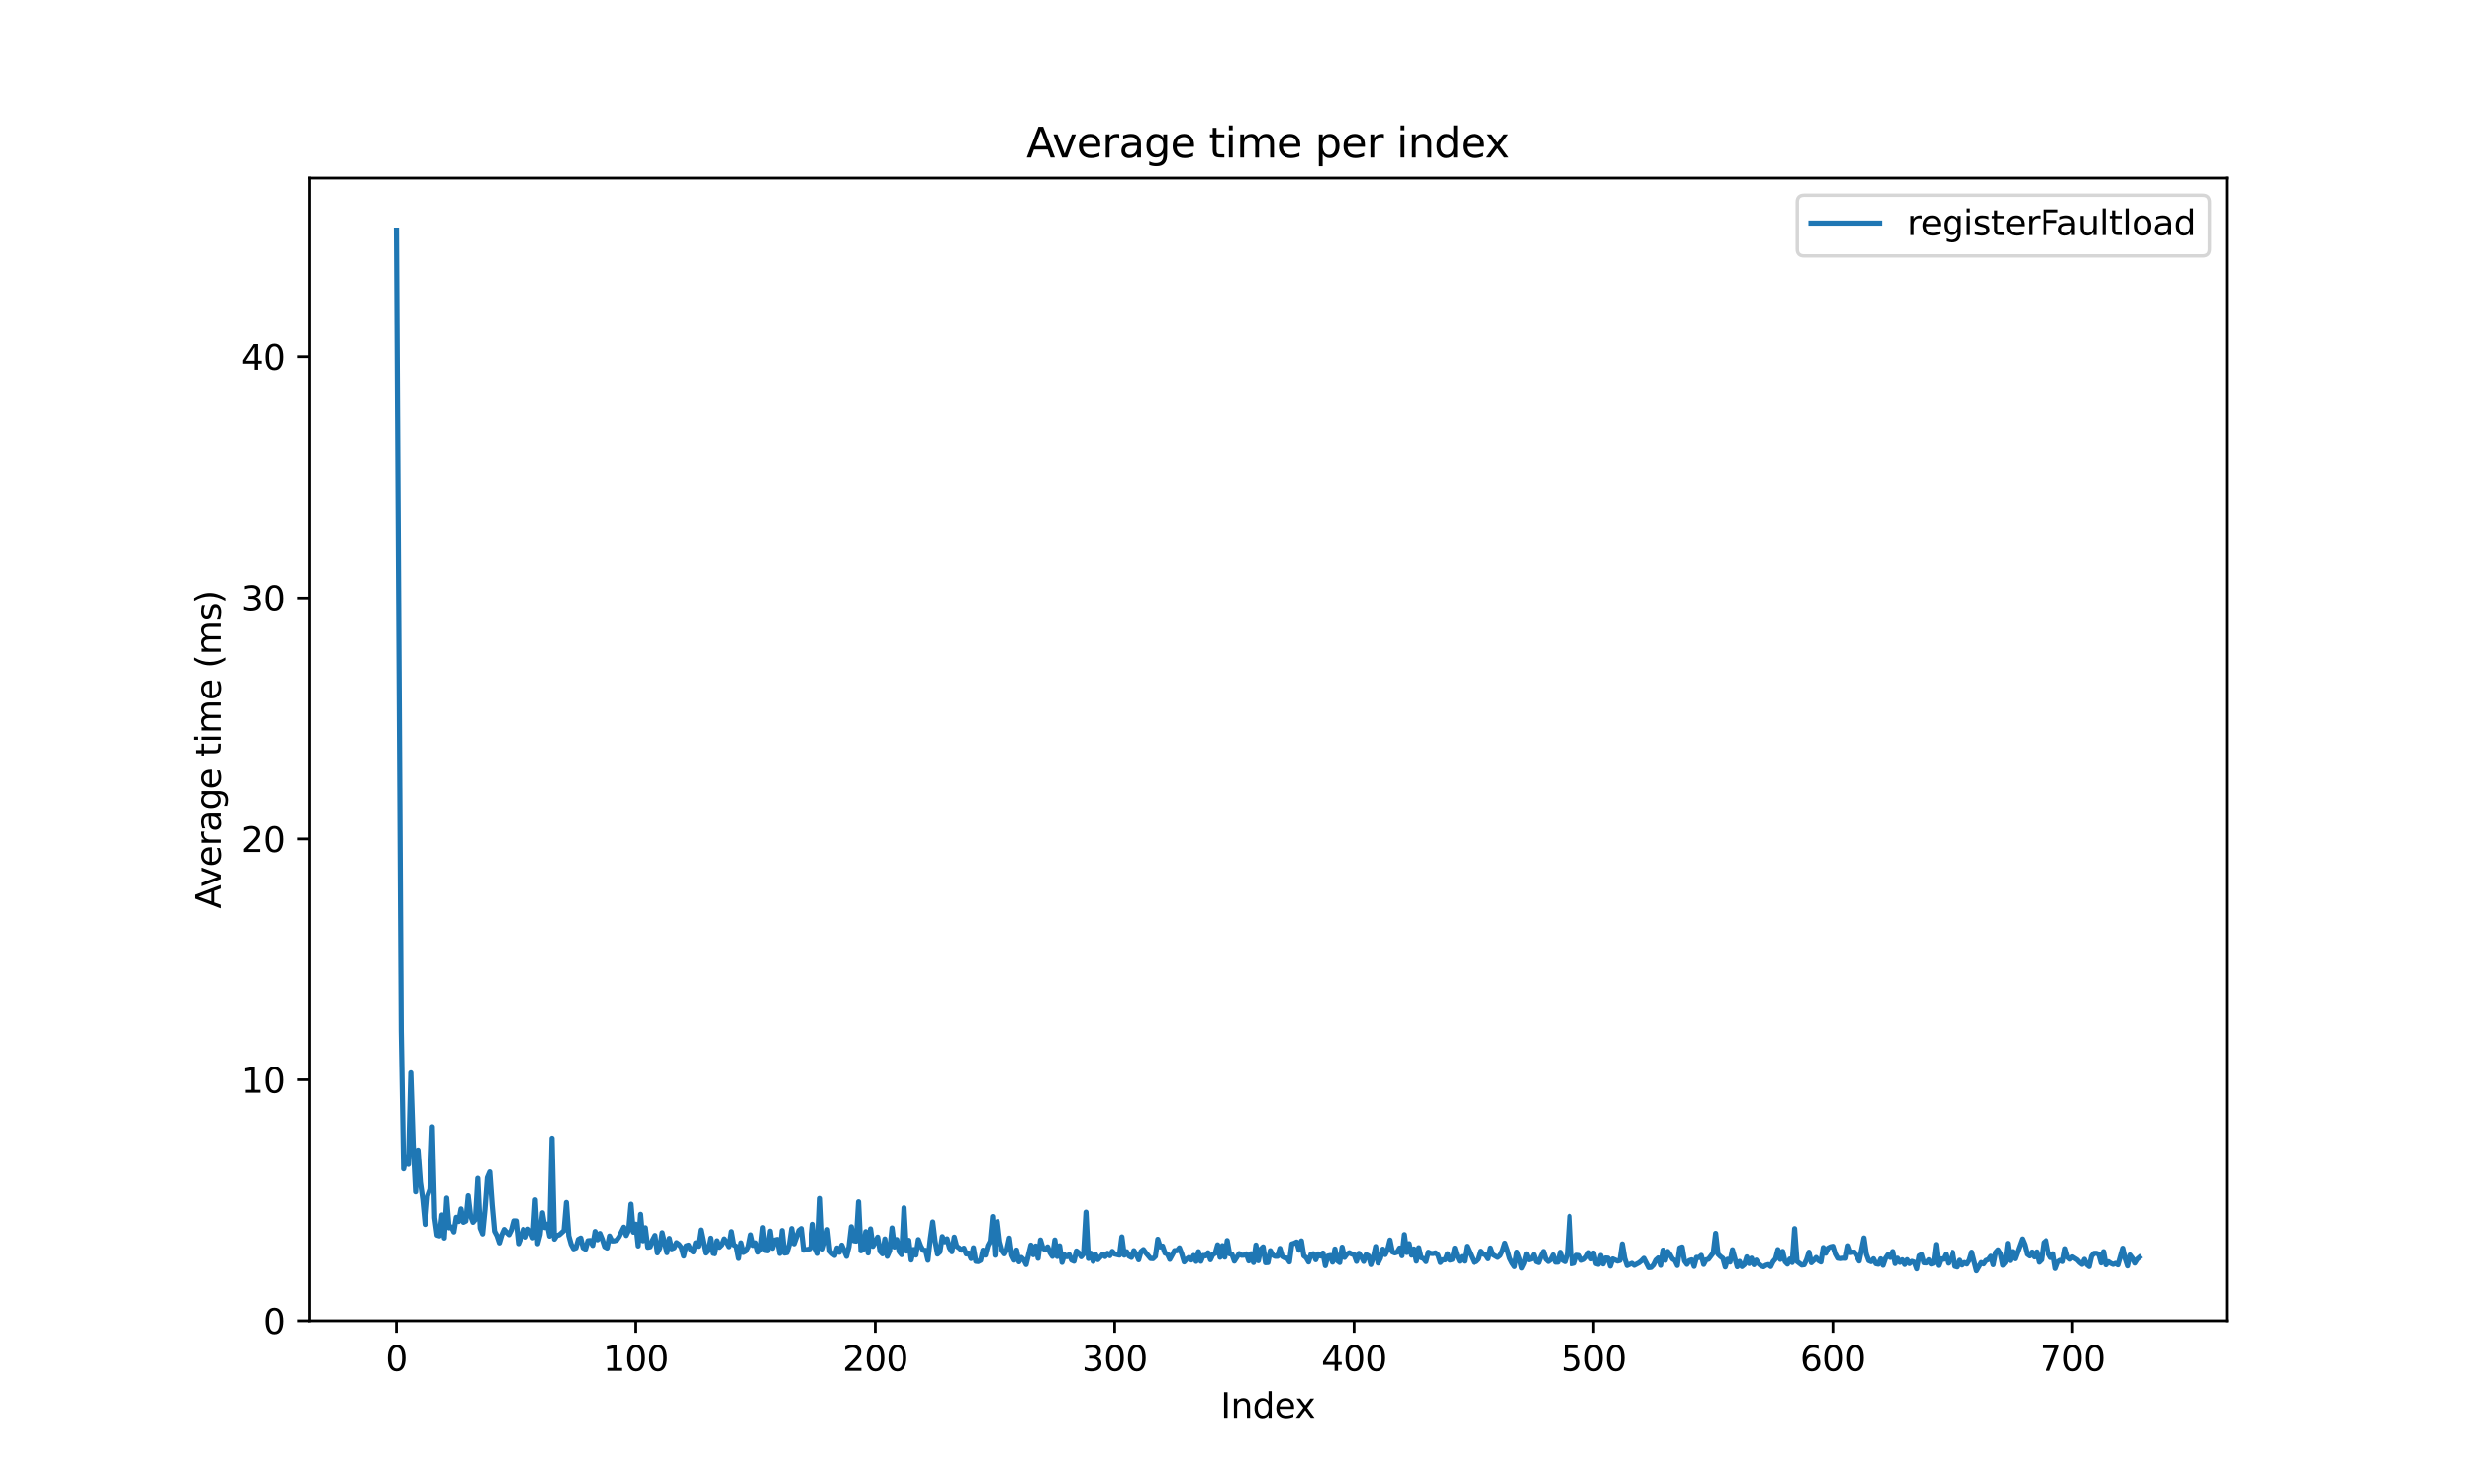 <?xml version="1.0" encoding="utf-8" standalone="no"?>
<!DOCTYPE svg PUBLIC "-//W3C//DTD SVG 1.1//EN"
  "http://www.w3.org/Graphics/SVG/1.1/DTD/svg11.dtd">
<svg xmlns:xlink="http://www.w3.org/1999/xlink" width="720pt" height="432pt" viewBox="0 0 720 432" xmlns="http://www.w3.org/2000/svg" version="1.1">
 <defs>
  <style type="text/css">*{stroke-linejoin: round; stroke-linecap: butt}</style>
 </defs>
 <g id="figure_1">
  <g id="patch_1">
   <path d="M 0 432 
L 720 432 
L 720 0 
L 0 0 
z
" style="fill: #ffffff"/>
  </g>
  <g id="axes_1">
   <g id="patch_2">
    <path d="M 90 384.48 
L 648 384.48 
L 648 51.84 
L 90 51.84 
z
" style="fill: #ffffff"/>
   </g>
   <g id="matplotlib.axis_1">
    <g id="xtick_1">
     <g id="line2d_1">
      <defs>
       <path id="md6ef451f0a" d="M 0 0 
L 0 3.5 
" style="stroke: #000000; stroke-width: 0.8"/>
      </defs>
      <g>
       <use xlink:href="#md6ef451f0a" x="115.364" y="384.48" style="stroke: #000000; stroke-width: 0.8"/>
      </g>
     </g>
     <g id="text_1">
      <!-- 0 -->
      <g transform="translate(112.182 399.078) scale(0.1 -0.1)">
       <defs>
        <path id="DejaVuSans-30" d="M 2034 4250 
Q 1547 4250 1301 3770 
Q 1056 3291 1056 2328 
Q 1056 1369 1301 889 
Q 1547 409 2034 409 
Q 2525 409 2770 889 
Q 3016 1369 3016 2328 
Q 3016 3291 2770 3770 
Q 2525 4250 2034 4250 
z
M 2034 4750 
Q 2819 4750 3233 4129 
Q 3647 3509 3647 2328 
Q 3647 1150 3233 529 
Q 2819 -91 2034 -91 
Q 1250 -91 836 529 
Q 422 1150 422 2328 
Q 422 3509 836 4129 
Q 1250 4750 2034 4750 
z
" transform="scale(0.016)"/>
       </defs>
       <use xlink:href="#DejaVuSans-30"/>
      </g>
     </g>
    </g>
    <g id="xtick_2">
     <g id="line2d_2">
      <g>
       <use xlink:href="#md6ef451f0a" x="185.044" y="384.48" style="stroke: #000000; stroke-width: 0.8"/>
      </g>
     </g>
     <g id="text_2">
      <!-- 100 -->
      <g transform="translate(175.5 399.078) scale(0.1 -0.1)">
       <defs>
        <path id="DejaVuSans-31" d="M 794 531 
L 1825 531 
L 1825 4091 
L 703 3866 
L 703 4441 
L 1819 4666 
L 2450 4666 
L 2450 531 
L 3481 531 
L 3481 0 
L 794 0 
L 794 531 
z
" transform="scale(0.016)"/>
       </defs>
       <use xlink:href="#DejaVuSans-31"/>
       <use xlink:href="#DejaVuSans-30" transform="translate(63.623 0)"/>
       <use xlink:href="#DejaVuSans-30" transform="translate(127.246 0)"/>
      </g>
     </g>
    </g>
    <g id="xtick_3">
     <g id="line2d_3">
      <g>
       <use xlink:href="#md6ef451f0a" x="254.724" y="384.48" style="stroke: #000000; stroke-width: 0.8"/>
      </g>
     </g>
     <g id="text_3">
      <!-- 200 -->
      <g transform="translate(245.181 399.078) scale(0.1 -0.1)">
       <defs>
        <path id="DejaVuSans-32" d="M 1228 531 
L 3431 531 
L 3431 0 
L 469 0 
L 469 531 
Q 828 903 1448 1529 
Q 2069 2156 2228 2338 
Q 2531 2678 2651 2914 
Q 2772 3150 2772 3378 
Q 2772 3750 2511 3984 
Q 2250 4219 1831 4219 
Q 1534 4219 1204 4116 
Q 875 4013 500 3803 
L 500 4441 
Q 881 4594 1212 4672 
Q 1544 4750 1819 4750 
Q 2544 4750 2975 4387 
Q 3406 4025 3406 3419 
Q 3406 3131 3298 2873 
Q 3191 2616 2906 2266 
Q 2828 2175 2409 1742 
Q 1991 1309 1228 531 
z
" transform="scale(0.016)"/>
       </defs>
       <use xlink:href="#DejaVuSans-32"/>
       <use xlink:href="#DejaVuSans-30" transform="translate(63.623 0)"/>
       <use xlink:href="#DejaVuSans-30" transform="translate(127.246 0)"/>
      </g>
     </g>
    </g>
    <g id="xtick_4">
     <g id="line2d_4">
      <g>
       <use xlink:href="#md6ef451f0a" x="324.405" y="384.48" style="stroke: #000000; stroke-width: 0.8"/>
      </g>
     </g>
     <g id="text_4">
      <!-- 300 -->
      <g transform="translate(314.861 399.078) scale(0.1 -0.1)">
       <defs>
        <path id="DejaVuSans-33" d="M 2597 2516 
Q 3050 2419 3304 2112 
Q 3559 1806 3559 1356 
Q 3559 666 3084 287 
Q 2609 -91 1734 -91 
Q 1441 -91 1130 -33 
Q 819 25 488 141 
L 488 750 
Q 750 597 1062 519 
Q 1375 441 1716 441 
Q 2309 441 2620 675 
Q 2931 909 2931 1356 
Q 2931 1769 2642 2001 
Q 2353 2234 1838 2234 
L 1294 2234 
L 1294 2753 
L 1863 2753 
Q 2328 2753 2575 2939 
Q 2822 3125 2822 3475 
Q 2822 3834 2567 4026 
Q 2313 4219 1838 4219 
Q 1578 4219 1281 4162 
Q 984 4106 628 3988 
L 628 4550 
Q 988 4650 1302 4700 
Q 1616 4750 1894 4750 
Q 2613 4750 3031 4423 
Q 3450 4097 3450 3541 
Q 3450 3153 3228 2886 
Q 3006 2619 2597 2516 
z
" transform="scale(0.016)"/>
       </defs>
       <use xlink:href="#DejaVuSans-33"/>
       <use xlink:href="#DejaVuSans-30" transform="translate(63.623 0)"/>
       <use xlink:href="#DejaVuSans-30" transform="translate(127.246 0)"/>
      </g>
     </g>
    </g>
    <g id="xtick_5">
     <g id="line2d_5">
      <g>
       <use xlink:href="#md6ef451f0a" x="394.085" y="384.48" style="stroke: #000000; stroke-width: 0.8"/>
      </g>
     </g>
     <g id="text_5">
      <!-- 400 -->
      <g transform="translate(384.541 399.078) scale(0.1 -0.1)">
       <defs>
        <path id="DejaVuSans-34" d="M 2419 4116 
L 825 1625 
L 2419 1625 
L 2419 4116 
z
M 2253 4666 
L 3047 4666 
L 3047 1625 
L 3713 1625 
L 3713 1100 
L 3047 1100 
L 3047 0 
L 2419 0 
L 2419 1100 
L 313 1100 
L 313 1709 
L 2253 4666 
z
" transform="scale(0.016)"/>
       </defs>
       <use xlink:href="#DejaVuSans-34"/>
       <use xlink:href="#DejaVuSans-30" transform="translate(63.623 0)"/>
       <use xlink:href="#DejaVuSans-30" transform="translate(127.246 0)"/>
      </g>
     </g>
    </g>
    <g id="xtick_6">
     <g id="line2d_6">
      <g>
       <use xlink:href="#md6ef451f0a" x="463.765" y="384.48" style="stroke: #000000; stroke-width: 0.8"/>
      </g>
     </g>
     <g id="text_6">
      <!-- 500 -->
      <g transform="translate(454.221 399.078) scale(0.1 -0.1)">
       <defs>
        <path id="DejaVuSans-35" d="M 691 4666 
L 3169 4666 
L 3169 4134 
L 1269 4134 
L 1269 2991 
Q 1406 3038 1543 3061 
Q 1681 3084 1819 3084 
Q 2600 3084 3056 2656 
Q 3513 2228 3513 1497 
Q 3513 744 3044 326 
Q 2575 -91 1722 -91 
Q 1428 -91 1123 -41 
Q 819 9 494 109 
L 494 744 
Q 775 591 1075 516 
Q 1375 441 1709 441 
Q 2250 441 2565 725 
Q 2881 1009 2881 1497 
Q 2881 1984 2565 2268 
Q 2250 2553 1709 2553 
Q 1456 2553 1204 2497 
Q 953 2441 691 2322 
L 691 4666 
z
" transform="scale(0.016)"/>
       </defs>
       <use xlink:href="#DejaVuSans-35"/>
       <use xlink:href="#DejaVuSans-30" transform="translate(63.623 0)"/>
       <use xlink:href="#DejaVuSans-30" transform="translate(127.246 0)"/>
      </g>
     </g>
    </g>
    <g id="xtick_7">
     <g id="line2d_7">
      <g>
       <use xlink:href="#md6ef451f0a" x="533.446" y="384.48" style="stroke: #000000; stroke-width: 0.8"/>
      </g>
     </g>
     <g id="text_7">
      <!-- 600 -->
      <g transform="translate(523.902 399.078) scale(0.1 -0.1)">
       <defs>
        <path id="DejaVuSans-36" d="M 2113 2584 
Q 1688 2584 1439 2293 
Q 1191 2003 1191 1497 
Q 1191 994 1439 701 
Q 1688 409 2113 409 
Q 2538 409 2786 701 
Q 3034 994 3034 1497 
Q 3034 2003 2786 2293 
Q 2538 2584 2113 2584 
z
M 3366 4563 
L 3366 3988 
Q 3128 4100 2886 4159 
Q 2644 4219 2406 4219 
Q 1781 4219 1451 3797 
Q 1122 3375 1075 2522 
Q 1259 2794 1537 2939 
Q 1816 3084 2150 3084 
Q 2853 3084 3261 2657 
Q 3669 2231 3669 1497 
Q 3669 778 3244 343 
Q 2819 -91 2113 -91 
Q 1303 -91 875 529 
Q 447 1150 447 2328 
Q 447 3434 972 4092 
Q 1497 4750 2381 4750 
Q 2619 4750 2861 4703 
Q 3103 4656 3366 4563 
z
" transform="scale(0.016)"/>
       </defs>
       <use xlink:href="#DejaVuSans-36"/>
       <use xlink:href="#DejaVuSans-30" transform="translate(63.623 0)"/>
       <use xlink:href="#DejaVuSans-30" transform="translate(127.246 0)"/>
      </g>
     </g>
    </g>
    <g id="xtick_8">
     <g id="line2d_8">
      <g>
       <use xlink:href="#md6ef451f0a" x="603.126" y="384.48" style="stroke: #000000; stroke-width: 0.8"/>
      </g>
     </g>
     <g id="text_8">
      <!-- 700 -->
      <g transform="translate(593.582 399.078) scale(0.1 -0.1)">
       <defs>
        <path id="DejaVuSans-37" d="M 525 4666 
L 3525 4666 
L 3525 4397 
L 1831 0 
L 1172 0 
L 2766 4134 
L 525 4134 
L 525 4666 
z
" transform="scale(0.016)"/>
       </defs>
       <use xlink:href="#DejaVuSans-37"/>
       <use xlink:href="#DejaVuSans-30" transform="translate(63.623 0)"/>
       <use xlink:href="#DejaVuSans-30" transform="translate(127.246 0)"/>
      </g>
     </g>
    </g>
    <g id="text_9">
     <!-- Index -->
     <g transform="translate(355.234 412.757) scale(0.1 -0.1)">
      <defs>
       <path id="DejaVuSans-49" d="M 628 4666 
L 1259 4666 
L 1259 0 
L 628 0 
L 628 4666 
z
" transform="scale(0.016)"/>
       <path id="DejaVuSans-6e" d="M 3513 2113 
L 3513 0 
L 2938 0 
L 2938 2094 
Q 2938 2591 2744 2837 
Q 2550 3084 2163 3084 
Q 1697 3084 1428 2787 
Q 1159 2491 1159 1978 
L 1159 0 
L 581 0 
L 581 3500 
L 1159 3500 
L 1159 2956 
Q 1366 3272 1645 3428 
Q 1925 3584 2291 3584 
Q 2894 3584 3203 3211 
Q 3513 2838 3513 2113 
z
" transform="scale(0.016)"/>
       <path id="DejaVuSans-64" d="M 2906 2969 
L 2906 4863 
L 3481 4863 
L 3481 0 
L 2906 0 
L 2906 525 
Q 2725 213 2448 61 
Q 2172 -91 1784 -91 
Q 1150 -91 751 415 
Q 353 922 353 1747 
Q 353 2572 751 3078 
Q 1150 3584 1784 3584 
Q 2172 3584 2448 3432 
Q 2725 3281 2906 2969 
z
M 947 1747 
Q 947 1113 1208 752 
Q 1469 391 1925 391 
Q 2381 391 2643 752 
Q 2906 1113 2906 1747 
Q 2906 2381 2643 2742 
Q 2381 3103 1925 3103 
Q 1469 3103 1208 2742 
Q 947 2381 947 1747 
z
" transform="scale(0.016)"/>
       <path id="DejaVuSans-65" d="M 3597 1894 
L 3597 1613 
L 953 1613 
Q 991 1019 1311 708 
Q 1631 397 2203 397 
Q 2534 397 2845 478 
Q 3156 559 3463 722 
L 3463 178 
Q 3153 47 2828 -22 
Q 2503 -91 2169 -91 
Q 1331 -91 842 396 
Q 353 884 353 1716 
Q 353 2575 817 3079 
Q 1281 3584 2069 3584 
Q 2775 3584 3186 3129 
Q 3597 2675 3597 1894 
z
M 3022 2063 
Q 3016 2534 2758 2815 
Q 2500 3097 2075 3097 
Q 1594 3097 1305 2825 
Q 1016 2553 972 2059 
L 3022 2063 
z
" transform="scale(0.016)"/>
       <path id="DejaVuSans-78" d="M 3513 3500 
L 2247 1797 
L 3578 0 
L 2900 0 
L 1881 1375 
L 863 0 
L 184 0 
L 1544 1831 
L 300 3500 
L 978 3500 
L 1906 2253 
L 2834 3500 
L 3513 3500 
z
" transform="scale(0.016)"/>
      </defs>
      <use xlink:href="#DejaVuSans-49"/>
      <use xlink:href="#DejaVuSans-6e" transform="translate(29.492 0)"/>
      <use xlink:href="#DejaVuSans-64" transform="translate(92.871 0)"/>
      <use xlink:href="#DejaVuSans-65" transform="translate(156.348 0)"/>
      <use xlink:href="#DejaVuSans-78" transform="translate(216.121 0)"/>
     </g>
    </g>
   </g>
   <g id="matplotlib.axis_2">
    <g id="ytick_1">
     <g id="line2d_9">
      <defs>
       <path id="m05fccb121f" d="M 0 0 
L -3.5 0 
" style="stroke: #000000; stroke-width: 0.8"/>
      </defs>
      <g>
       <use xlink:href="#m05fccb121f" x="90" y="384.48" style="stroke: #000000; stroke-width: 0.8"/>
      </g>
     </g>
     <g id="text_10">
      <!-- 0 -->
      <g transform="translate(76.638 388.279) scale(0.1 -0.1)">
       <use xlink:href="#DejaVuSans-30"/>
      </g>
     </g>
    </g>
    <g id="ytick_2">
     <g id="line2d_10">
      <g>
       <use xlink:href="#m05fccb121f" x="90" y="314.332" style="stroke: #000000; stroke-width: 0.8"/>
      </g>
     </g>
     <g id="text_11">
      <!-- 10 -->
      <g transform="translate(70.275 318.132) scale(0.1 -0.1)">
       <use xlink:href="#DejaVuSans-31"/>
       <use xlink:href="#DejaVuSans-30" transform="translate(63.623 0)"/>
      </g>
     </g>
    </g>
    <g id="ytick_3">
     <g id="line2d_11">
      <g>
       <use xlink:href="#m05fccb121f" x="90" y="244.185" style="stroke: #000000; stroke-width: 0.8"/>
      </g>
     </g>
     <g id="text_12">
      <!-- 20 -->
      <g transform="translate(70.275 247.984) scale(0.1 -0.1)">
       <use xlink:href="#DejaVuSans-32"/>
       <use xlink:href="#DejaVuSans-30" transform="translate(63.623 0)"/>
      </g>
     </g>
    </g>
    <g id="ytick_4">
     <g id="line2d_12">
      <g>
       <use xlink:href="#m05fccb121f" x="90" y="174.037" style="stroke: #000000; stroke-width: 0.8"/>
      </g>
     </g>
     <g id="text_13">
      <!-- 30 -->
      <g transform="translate(70.275 177.836) scale(0.1 -0.1)">
       <use xlink:href="#DejaVuSans-33"/>
       <use xlink:href="#DejaVuSans-30" transform="translate(63.623 0)"/>
      </g>
     </g>
    </g>
    <g id="ytick_5">
     <g id="line2d_13">
      <g>
       <use xlink:href="#m05fccb121f" x="90" y="103.89" style="stroke: #000000; stroke-width: 0.8"/>
      </g>
     </g>
     <g id="text_14">
      <!-- 40 -->
      <g transform="translate(70.275 107.689) scale(0.1 -0.1)">
       <use xlink:href="#DejaVuSans-34"/>
       <use xlink:href="#DejaVuSans-30" transform="translate(63.623 0)"/>
      </g>
     </g>
    </g>
    <g id="text_15">
     <!-- Average time (ms) -->
     <g transform="translate(64.195 264.544) rotate(-90) scale(0.1 -0.1)">
      <defs>
       <path id="DejaVuSans-41" d="M 2188 4044 
L 1331 1722 
L 3047 1722 
L 2188 4044 
z
M 1831 4666 
L 2547 4666 
L 4325 0 
L 3669 0 
L 3244 1197 
L 1141 1197 
L 716 0 
L 50 0 
L 1831 4666 
z
" transform="scale(0.016)"/>
       <path id="DejaVuSans-76" d="M 191 3500 
L 800 3500 
L 1894 563 
L 2988 3500 
L 3597 3500 
L 2284 0 
L 1503 0 
L 191 3500 
z
" transform="scale(0.016)"/>
       <path id="DejaVuSans-72" d="M 2631 2963 
Q 2534 3019 2420 3045 
Q 2306 3072 2169 3072 
Q 1681 3072 1420 2755 
Q 1159 2438 1159 1844 
L 1159 0 
L 581 0 
L 581 3500 
L 1159 3500 
L 1159 2956 
Q 1341 3275 1631 3429 
Q 1922 3584 2338 3584 
Q 2397 3584 2469 3576 
Q 2541 3569 2628 3553 
L 2631 2963 
z
" transform="scale(0.016)"/>
       <path id="DejaVuSans-61" d="M 2194 1759 
Q 1497 1759 1228 1600 
Q 959 1441 959 1056 
Q 959 750 1161 570 
Q 1363 391 1709 391 
Q 2188 391 2477 730 
Q 2766 1069 2766 1631 
L 2766 1759 
L 2194 1759 
z
M 3341 1997 
L 3341 0 
L 2766 0 
L 2766 531 
Q 2569 213 2275 61 
Q 1981 -91 1556 -91 
Q 1019 -91 701 211 
Q 384 513 384 1019 
Q 384 1609 779 1909 
Q 1175 2209 1959 2209 
L 2766 2209 
L 2766 2266 
Q 2766 2663 2505 2880 
Q 2244 3097 1772 3097 
Q 1472 3097 1187 3025 
Q 903 2953 641 2809 
L 641 3341 
Q 956 3463 1253 3523 
Q 1550 3584 1831 3584 
Q 2591 3584 2966 3190 
Q 3341 2797 3341 1997 
z
" transform="scale(0.016)"/>
       <path id="DejaVuSans-67" d="M 2906 1791 
Q 2906 2416 2648 2759 
Q 2391 3103 1925 3103 
Q 1463 3103 1205 2759 
Q 947 2416 947 1791 
Q 947 1169 1205 825 
Q 1463 481 1925 481 
Q 2391 481 2648 825 
Q 2906 1169 2906 1791 
z
M 3481 434 
Q 3481 -459 3084 -895 
Q 2688 -1331 1869 -1331 
Q 1566 -1331 1297 -1286 
Q 1028 -1241 775 -1147 
L 775 -588 
Q 1028 -725 1275 -790 
Q 1522 -856 1778 -856 
Q 2344 -856 2625 -561 
Q 2906 -266 2906 331 
L 2906 616 
Q 2728 306 2450 153 
Q 2172 0 1784 0 
Q 1141 0 747 490 
Q 353 981 353 1791 
Q 353 2603 747 3093 
Q 1141 3584 1784 3584 
Q 2172 3584 2450 3431 
Q 2728 3278 2906 2969 
L 2906 3500 
L 3481 3500 
L 3481 434 
z
" transform="scale(0.016)"/>
       <path id="DejaVuSans-20" transform="scale(0.016)"/>
       <path id="DejaVuSans-74" d="M 1172 4494 
L 1172 3500 
L 2356 3500 
L 2356 3053 
L 1172 3053 
L 1172 1153 
Q 1172 725 1289 603 
Q 1406 481 1766 481 
L 2356 481 
L 2356 0 
L 1766 0 
Q 1100 0 847 248 
Q 594 497 594 1153 
L 594 3053 
L 172 3053 
L 172 3500 
L 594 3500 
L 594 4494 
L 1172 4494 
z
" transform="scale(0.016)"/>
       <path id="DejaVuSans-69" d="M 603 3500 
L 1178 3500 
L 1178 0 
L 603 0 
L 603 3500 
z
M 603 4863 
L 1178 4863 
L 1178 4134 
L 603 4134 
L 603 4863 
z
" transform="scale(0.016)"/>
       <path id="DejaVuSans-6d" d="M 3328 2828 
Q 3544 3216 3844 3400 
Q 4144 3584 4550 3584 
Q 5097 3584 5394 3201 
Q 5691 2819 5691 2113 
L 5691 0 
L 5113 0 
L 5113 2094 
Q 5113 2597 4934 2840 
Q 4756 3084 4391 3084 
Q 3944 3084 3684 2787 
Q 3425 2491 3425 1978 
L 3425 0 
L 2847 0 
L 2847 2094 
Q 2847 2600 2669 2842 
Q 2491 3084 2119 3084 
Q 1678 3084 1418 2786 
Q 1159 2488 1159 1978 
L 1159 0 
L 581 0 
L 581 3500 
L 1159 3500 
L 1159 2956 
Q 1356 3278 1631 3431 
Q 1906 3584 2284 3584 
Q 2666 3584 2933 3390 
Q 3200 3197 3328 2828 
z
" transform="scale(0.016)"/>
       <path id="DejaVuSans-28" d="M 1984 4856 
Q 1566 4138 1362 3434 
Q 1159 2731 1159 2009 
Q 1159 1288 1364 580 
Q 1569 -128 1984 -844 
L 1484 -844 
Q 1016 -109 783 600 
Q 550 1309 550 2009 
Q 550 2706 781 3412 
Q 1013 4119 1484 4856 
L 1984 4856 
z
" transform="scale(0.016)"/>
       <path id="DejaVuSans-73" d="M 2834 3397 
L 2834 2853 
Q 2591 2978 2328 3040 
Q 2066 3103 1784 3103 
Q 1356 3103 1142 2972 
Q 928 2841 928 2578 
Q 928 2378 1081 2264 
Q 1234 2150 1697 2047 
L 1894 2003 
Q 2506 1872 2764 1633 
Q 3022 1394 3022 966 
Q 3022 478 2636 193 
Q 2250 -91 1575 -91 
Q 1294 -91 989 -36 
Q 684 19 347 128 
L 347 722 
Q 666 556 975 473 
Q 1284 391 1588 391 
Q 1994 391 2212 530 
Q 2431 669 2431 922 
Q 2431 1156 2273 1281 
Q 2116 1406 1581 1522 
L 1381 1569 
Q 847 1681 609 1914 
Q 372 2147 372 2553 
Q 372 3047 722 3315 
Q 1072 3584 1716 3584 
Q 2034 3584 2315 3537 
Q 2597 3491 2834 3397 
z
" transform="scale(0.016)"/>
       <path id="DejaVuSans-29" d="M 513 4856 
L 1013 4856 
Q 1481 4119 1714 3412 
Q 1947 2706 1947 2009 
Q 1947 1309 1714 600 
Q 1481 -109 1013 -844 
L 513 -844 
Q 928 -128 1133 580 
Q 1338 1288 1338 2009 
Q 1338 2731 1133 3434 
Q 928 4138 513 4856 
z
" transform="scale(0.016)"/>
      </defs>
      <use xlink:href="#DejaVuSans-41"/>
      <use xlink:href="#DejaVuSans-76" transform="translate(62.533 0)"/>
      <use xlink:href="#DejaVuSans-65" transform="translate(121.713 0)"/>
      <use xlink:href="#DejaVuSans-72" transform="translate(183.236 0)"/>
      <use xlink:href="#DejaVuSans-61" transform="translate(224.35 0)"/>
      <use xlink:href="#DejaVuSans-67" transform="translate(285.629 0)"/>
      <use xlink:href="#DejaVuSans-65" transform="translate(349.105 0)"/>
      <use xlink:href="#DejaVuSans-20" transform="translate(410.629 0)"/>
      <use xlink:href="#DejaVuSans-74" transform="translate(442.416 0)"/>
      <use xlink:href="#DejaVuSans-69" transform="translate(481.625 0)"/>
      <use xlink:href="#DejaVuSans-6d" transform="translate(509.408 0)"/>
      <use xlink:href="#DejaVuSans-65" transform="translate(606.82 0)"/>
      <use xlink:href="#DejaVuSans-20" transform="translate(668.344 0)"/>
      <use xlink:href="#DejaVuSans-28" transform="translate(700.131 0)"/>
      <use xlink:href="#DejaVuSans-6d" transform="translate(739.145 0)"/>
      <use xlink:href="#DejaVuSans-73" transform="translate(836.557 0)"/>
      <use xlink:href="#DejaVuSans-29" transform="translate(888.656 0)"/>
     </g>
    </g>
   </g>
   <g id="line2d_14">
    <path d="M 115.364 66.989 
L 116.757 300.016 
L 117.454 340.292 
L 118.151 336.755 
L 118.848 338.991 
L 119.544 312.308 
L 120.241 333.224 
L 120.938 346.926 
L 121.635 334.777 
L 122.332 344.188 
L 123.028 349.112 
L 123.725 356.418 
L 124.422 348.1 
L 125.119 346.183 
L 125.816 328.038 
L 126.512 354.477 
L 127.209 359.549 
L 127.906 359.761 
L 128.603 353.652 
L 129.3 360.39 
L 129.997 348.739 
L 130.693 357.413 
L 131.39 357.159 
L 132.087 358.615 
L 132.784 354.343 
L 133.481 355.569 
L 134.177 351.897 
L 134.874 355.797 
L 135.571 355.431 
L 136.268 348.057 
L 136.965 353.918 
L 137.661 355.8 
L 138.358 354.973 
L 139.055 343.038 
L 139.752 357.525 
L 140.449 359.199 
L 141.145 352.089 
L 141.842 342.821 
L 142.539 341.175 
L 143.236 350.774 
L 143.933 358.42 
L 144.629 359.739 
L 145.326 361.811 
L 146.023 359.469 
L 146.72 357.887 
L 147.417 358.754 
L 148.113 359.419 
L 148.81 357.999 
L 149.507 355.382 
L 150.204 355.408 
L 150.901 362.033 
L 151.597 360.291 
L 152.294 357.841 
L 152.991 360.104 
L 153.688 357.777 
L 154.385 358.549 
L 155.081 360.326 
L 155.778 349.263 
L 156.475 362.047 
L 157.172 359.38 
L 157.869 353.026 
L 158.565 357.338 
L 159.262 356.348 
L 159.959 359.841 
L 160.656 331.342 
L 161.353 360.718 
L 162.049 359.638 
L 162.746 359.476 
L 164.14 358.206 
L 164.837 350.018 
L 165.533 359.717 
L 166.23 362.221 
L 166.927 363.536 
L 167.624 363.264 
L 168.321 360.787 
L 169.017 360.39 
L 169.714 363.249 
L 170.411 363.65 
L 171.108 361.183 
L 171.805 361.114 
L 172.501 362.543 
L 173.198 358.48 
L 173.895 360.897 
L 174.592 359.058 
L 175.289 360.753 
L 175.986 362.925 
L 176.682 363.307 
L 177.379 359.798 
L 178.076 361.225 
L 178.773 361.216 
L 179.47 361.016 
L 180.166 360.022 
L 181.56 357.216 
L 182.257 359.644 
L 182.954 358.132 
L 183.65 350.52 
L 184.347 358.685 
L 185.044 356.35 
L 185.741 362.701 
L 186.438 353.474 
L 187.134 361.198 
L 187.831 357.387 
L 188.528 363.089 
L 189.225 362.943 
L 189.922 360.981 
L 190.618 359.64 
L 191.315 364.727 
L 192.012 363.371 
L 192.709 358.833 
L 194.102 364.671 
L 194.799 360.497 
L 195.496 363.529 
L 196.193 363.25 
L 196.89 361.729 
L 197.586 362.231 
L 198.283 363.159 
L 198.98 365.652 
L 199.677 362.668 
L 200.374 362.444 
L 201.07 363.895 
L 201.767 364.459 
L 202.464 361.775 
L 203.161 362.789 
L 203.858 358.038 
L 205.251 364.772 
L 205.948 364.059 
L 206.645 360.422 
L 207.342 364.864 
L 208.038 364.981 
L 208.735 361.182 
L 209.432 363.078 
L 210.129 362.37 
L 210.826 360.639 
L 211.522 361.613 
L 212.219 362.916 
L 212.916 358.515 
L 213.613 362.393 
L 214.31 362.784 
L 215.006 366.349 
L 215.703 361.788 
L 216.4 364.603 
L 217.097 364.231 
L 217.794 362.936 
L 218.491 359.451 
L 219.187 362.531 
L 219.884 361.785 
L 220.581 364.506 
L 221.278 363.701 
L 221.975 357.341 
L 222.671 364.008 
L 223.368 364.119 
L 224.065 358.362 
L 224.762 363.369 
L 225.459 360.969 
L 226.155 360.791 
L 226.852 364.89 
L 227.549 358.201 
L 228.246 364.787 
L 228.943 364.659 
L 229.639 362.349 
L 230.336 357.622 
L 231.033 362.072 
L 232.427 358.171 
L 233.123 357.627 
L 233.82 363.927 
L 235.911 363.528 
L 236.607 356.384 
L 237.304 363.285 
L 238.001 364.878 
L 238.698 348.852 
L 239.395 363.588 
L 240.091 361.133 
L 240.788 357.919 
L 241.485 364.207 
L 242.182 364.952 
L 242.879 365.473 
L 243.575 363.276 
L 244.272 364.556 
L 244.969 362.454 
L 246.363 365.735 
L 247.059 362.934 
L 247.756 357.093 
L 248.453 361.174 
L 249.15 361.287 
L 249.847 349.823 
L 250.543 364.118 
L 251.24 363.669 
L 251.937 358.518 
L 252.634 364.755 
L 253.331 357.71 
L 254.027 362.797 
L 255.421 360.114 
L 256.118 364.25 
L 256.815 364.995 
L 257.511 360.658 
L 258.208 365.729 
L 258.905 364.124 
L 259.602 357.438 
L 260.299 362.997 
L 260.996 360.833 
L 261.692 364.4 
L 262.389 365.244 
L 263.086 351.57 
L 263.783 364.2 
L 264.48 361.053 
L 265.176 366.801 
L 265.873 363.735 
L 266.57 365.362 
L 267.267 360.845 
L 267.964 362.729 
L 268.66 363.984 
L 269.357 363.966 
L 270.054 366.868 
L 270.751 360.594 
L 271.448 355.691 
L 272.144 361.331 
L 272.841 365.077 
L 273.538 364.442 
L 274.235 359.97 
L 274.932 361.483 
L 275.628 360.611 
L 276.325 363.252 
L 277.022 364.39 
L 277.719 360.12 
L 278.416 362.802 
L 279.112 363.27 
L 279.809 363.93 
L 280.506 363.345 
L 281.203 365.037 
L 281.9 364.758 
L 282.596 366.377 
L 283.293 363.222 
L 283.99 367.185 
L 284.687 367.256 
L 285.384 366.893 
L 286.08 363.925 
L 286.777 365.372 
L 287.474 362.612 
L 288.171 361.294 
L 288.868 354.124 
L 289.564 365.409 
L 290.261 355.612 
L 290.958 361.459 
L 291.655 364.025 
L 292.352 364.991 
L 293.048 363.713 
L 293.745 360.405 
L 294.442 365.429 
L 295.139 366.835 
L 295.836 363.886 
L 296.532 367.323 
L 297.229 366.065 
L 297.926 366.734 
L 298.623 368.13 
L 300.016 362.447 
L 300.713 365.263 
L 301.41 362.715 
L 302.107 366.3 
L 302.804 360.952 
L 303.5 363.293 
L 304.197 363.879 
L 304.894 362.963 
L 305.591 364.68 
L 306.288 365.737 
L 306.985 360.957 
L 307.681 365.774 
L 308.378 362.66 
L 309.075 367.487 
L 309.772 365.264 
L 310.469 365.834 
L 311.165 365.21 
L 311.862 366.828 
L 312.559 367.147 
L 313.256 364.165 
L 313.953 364.73 
L 314.649 365.843 
L 315.346 365.032 
L 316.043 352.842 
L 316.74 366.351 
L 317.437 364.812 
L 318.133 367.198 
L 318.83 365.16 
L 319.527 366.688 
L 320.921 365.139 
L 321.617 365.791 
L 322.314 364.846 
L 323.011 365.541 
L 323.708 364.282 
L 324.405 365.047 
L 325.798 365.383 
L 326.495 360.046 
L 327.192 365.396 
L 327.889 364.38 
L 328.585 365.677 
L 329.282 366.043 
L 329.979 364.066 
L 330.676 365.171 
L 331.373 366.734 
L 332.069 364.316 
L 332.766 363.748 
L 333.463 364.723 
L 334.857 366.364 
L 335.553 366.407 
L 336.25 365.736 
L 336.947 360.738 
L 337.644 362.979 
L 338.341 362.733 
L 339.037 364.786 
L 339.734 365.058 
L 340.431 366.612 
L 341.825 364.044 
L 342.521 364.088 
L 343.218 363.236 
L 343.915 364.997 
L 344.612 367.348 
L 345.309 366.58 
L 346.005 366.068 
L 346.702 366.791 
L 347.399 365.48 
L 348.096 367.194 
L 348.793 364.373 
L 349.49 367.161 
L 350.186 365.48 
L 350.883 365.585 
L 351.58 364.687 
L 352.277 366.717 
L 352.974 365.219 
L 353.67 364.837 
L 354.367 362.367 
L 355.064 366.002 
L 355.761 362.605 
L 356.458 365.961 
L 357.154 361.123 
L 357.851 364.993 
L 358.548 365.143 
L 359.245 367.12 
L 360.638 364.928 
L 361.335 365.425 
L 362.032 365.395 
L 362.729 365.012 
L 363.426 367.057 
L 364.122 364.968 
L 364.819 367.531 
L 365.516 362.434 
L 366.213 367.001 
L 366.91 363.648 
L 367.606 362.969 
L 368.303 367.586 
L 369 367.54 
L 369.697 364.072 
L 370.394 365.347 
L 371.09 365.726 
L 371.787 365.719 
L 372.484 363.42 
L 373.181 365.772 
L 373.878 366.159 
L 374.574 366.255 
L 375.271 367.355 
L 375.968 362.114 
L 376.665 361.907 
L 377.362 361.55 
L 378.058 363.932 
L 378.755 361.221 
L 379.452 365.573 
L 380.149 366.124 
L 380.846 367.374 
L 381.542 365.128 
L 382.239 364.971 
L 382.936 366.72 
L 383.633 365.022 
L 384.33 365.638 
L 385.026 364.766 
L 385.723 368.443 
L 386.42 365.668 
L 387.117 365.495 
L 387.814 367.42 
L 388.51 363.594 
L 389.207 366.992 
L 389.904 367.524 
L 390.601 363.055 
L 391.298 366.043 
L 391.995 365.088 
L 392.691 364.678 
L 393.388 365.054 
L 394.085 365.268 
L 394.782 367.194 
L 395.479 364.855 
L 396.175 365.847 
L 396.872 367.214 
L 397.569 365.229 
L 398.266 365.583 
L 398.963 368.125 
L 399.659 366.091 
L 400.356 362.865 
L 401.053 367.686 
L 401.75 366.284 
L 402.447 363.625 
L 403.143 365.212 
L 403.84 363.794 
L 404.537 360.98 
L 405.234 364.44 
L 405.931 364.735 
L 406.627 364.513 
L 407.324 363.308 
L 408.021 365.553 
L 408.718 359.387 
L 409.415 364.608 
L 410.111 362.037 
L 410.808 365.385 
L 411.505 363.586 
L 412.202 367.128 
L 412.899 363.206 
L 413.595 366.115 
L 414.292 366.374 
L 414.989 367.259 
L 415.686 364.529 
L 416.383 364.865 
L 417.079 364.91 
L 417.776 364.709 
L 418.473 365.339 
L 419.17 367.519 
L 419.867 366.748 
L 420.563 366.757 
L 421.26 364.968 
L 421.957 366.838 
L 422.654 366.636 
L 423.351 363.328 
L 424.047 365.599 
L 424.744 367.145 
L 425.441 365.807 
L 426.138 367.12 
L 426.835 362.799 
L 428.228 365.94 
L 428.925 367.49 
L 429.622 367.25 
L 430.319 366.529 
L 431.015 364.234 
L 431.712 365.067 
L 432.409 365.326 
L 433.106 366.434 
L 433.803 363.304 
L 434.5 365.221 
L 435.893 366.033 
L 436.59 365.478 
L 437.287 364.045 
L 437.984 361.882 
L 438.68 363.895 
L 439.377 366.322 
L 440.074 367.698 
L 440.771 368.726 
L 441.468 364.49 
L 442.164 366.385 
L 442.861 369.151 
L 443.558 367.726 
L 444.255 365.002 
L 444.952 366.731 
L 445.648 366.505 
L 446.345 365.253 
L 447.042 367.275 
L 447.739 367.542 
L 448.436 365.662 
L 449.132 364.302 
L 449.829 366.568 
L 450.526 367.228 
L 451.223 366.711 
L 451.92 365.329 
L 452.616 367.434 
L 453.313 367.422 
L 454.01 364.539 
L 454.707 366.867 
L 455.404 367.264 
L 456.1 364.973 
L 456.797 354.041 
L 457.494 367.878 
L 458.191 367.714 
L 458.888 365.421 
L 459.584 365.496 
L 460.281 366.884 
L 460.978 366.626 
L 461.675 365.882 
L 462.372 364.649 
L 463.068 366.475 
L 463.765 364.76 
L 464.462 367.849 
L 465.159 368.069 
L 465.856 365.478 
L 466.552 367.949 
L 467.249 366.208 
L 467.946 366.262 
L 468.643 368.582 
L 469.34 366.492 
L 470.733 367.112 
L 471.43 366.92 
L 472.127 362.105 
L 472.824 366.277 
L 473.52 368.406 
L 474.914 367.771 
L 475.611 368.342 
L 477.004 367.593 
L 477.701 367.031 
L 478.398 366.308 
L 479.792 369.027 
L 480.489 368.962 
L 481.185 368.255 
L 481.882 366.832 
L 482.579 366.201 
L 483.276 368.356 
L 483.973 363.914 
L 484.669 366.899 
L 485.366 364.303 
L 486.063 365.269 
L 486.76 366.515 
L 487.457 366.937 
L 488.153 368.402 
L 488.85 363.267 
L 489.547 362.992 
L 490.244 367.104 
L 490.941 368.063 
L 491.637 366.98 
L 492.334 366.749 
L 493.031 368.665 
L 493.728 366.026 
L 494.425 366.089 
L 495.121 365.448 
L 495.818 368.084 
L 496.515 366.747 
L 497.212 366.574 
L 498.605 364.726 
L 499.302 359.018 
L 499.999 365.1 
L 500.696 365.78 
L 501.393 366.301 
L 502.089 368.834 
L 502.786 366.586 
L 503.483 367.389 
L 504.18 363.8 
L 505.573 368.772 
L 506.27 367.212 
L 506.967 368.713 
L 507.664 368.134 
L 508.361 365.888 
L 509.057 367.823 
L 509.754 366.267 
L 510.451 368.162 
L 511.148 366.834 
L 511.845 367.921 
L 512.541 368.522 
L 513.238 368.771 
L 513.935 368.335 
L 514.632 368.135 
L 515.329 368.697 
L 516.025 367.27 
L 516.722 366.444 
L 517.419 363.76 
L 518.116 366.621 
L 518.813 364.294 
L 519.509 367.282 
L 520.206 367.992 
L 520.903 366.516 
L 521.6 367.525 
L 522.297 357.644 
L 522.994 367.218 
L 524.387 368.281 
L 525.084 368.179 
L 525.781 366.679 
L 526.478 364.52 
L 527.174 367.588 
L 527.871 366.92 
L 528.568 366.072 
L 529.265 366.958 
L 529.962 367.369 
L 530.658 363.161 
L 531.355 364.822 
L 532.052 363.323 
L 532.749 362.956 
L 533.446 362.803 
L 534.142 365.007 
L 534.839 366.272 
L 535.536 366.378 
L 536.233 366.269 
L 536.93 366.301 
L 537.626 362.64 
L 538.323 364.637 
L 539.02 364.495 
L 539.717 364.519 
L 541.11 367.092 
L 542.504 360.362 
L 543.201 365.106 
L 543.898 366.978 
L 544.594 367.276 
L 545.291 366.454 
L 545.988 367.878 
L 546.685 368.031 
L 547.382 366.472 
L 548.078 368.338 
L 548.775 366.306 
L 549.472 365.277 
L 550.169 366.046 
L 550.866 364.328 
L 551.562 367.827 
L 552.259 366.281 
L 552.956 367.488 
L 553.653 366.743 
L 554.35 368.102 
L 555.046 366.713 
L 555.743 367.841 
L 556.44 367.197 
L 557.137 367.449 
L 557.834 369.381 
L 558.53 365.588 
L 559.227 365.217 
L 559.924 367.606 
L 560.621 367.645 
L 561.318 366.742 
L 562.014 367.975 
L 562.711 367.705 
L 563.408 362.277 
L 564.105 368.375 
L 564.802 366.47 
L 565.499 366.58 
L 566.195 365.119 
L 566.892 367.713 
L 567.589 366.98 
L 568.286 364.552 
L 568.983 368.628 
L 569.679 368.835 
L 570.376 366.881 
L 571.073 368.257 
L 571.77 367.545 
L 572.467 367.972 
L 573.163 366.808 
L 573.86 364.516 
L 575.254 369.959 
L 576.647 367.549 
L 577.344 367.935 
L 578.041 366.935 
L 578.738 366.673 
L 579.435 365.709 
L 580.131 368.171 
L 580.828 364.603 
L 581.525 363.829 
L 582.222 364.955 
L 582.919 368.326 
L 583.615 367.528 
L 584.312 361.952 
L 585.009 366.955 
L 585.706 364.347 
L 586.403 366.427 
L 588.493 360.657 
L 589.19 362.313 
L 589.887 365.109 
L 590.583 365.609 
L 591.28 364.474 
L 591.977 365.905 
L 592.674 364.435 
L 593.371 367.434 
L 594.067 366.744 
L 594.764 361.721 
L 595.461 361.117 
L 596.158 364.863 
L 596.855 366.084 
L 597.551 364.986 
L 598.248 369.276 
L 598.945 367.402 
L 599.642 366.91 
L 600.339 367.244 
L 601.035 363.506 
L 601.732 365.93 
L 602.429 366.57 
L 603.126 365.901 
L 604.519 366.777 
L 605.216 367.527 
L 605.913 368.071 
L 606.61 366.613 
L 607.307 368.127 
L 608.003 368.713 
L 608.7 365.664 
L 609.397 364.851 
L 610.094 364.842 
L 610.791 365.105 
L 611.488 367.641 
L 612.184 364.353 
L 612.881 368.2 
L 613.578 367.299 
L 614.275 367.764 
L 614.972 368.076 
L 615.668 367.779 
L 616.365 368.217 
L 617.759 363.364 
L 618.456 366.397 
L 619.152 368.523 
L 619.849 365.332 
L 620.546 366.241 
L 621.243 367.695 
L 621.94 366.585 
L 622.636 365.997 
L 622.636 365.997 
" clip-path="url(#pab5257923a)" style="fill: none; stroke: #1f77b4; stroke-width: 1.5; stroke-linecap: square"/>
   </g>
   <g id="patch_3">
    <path d="M 90 384.48 
L 90 51.84 
" style="fill: none; stroke: #000000; stroke-width: 0.8; stroke-linejoin: miter; stroke-linecap: square"/>
   </g>
   <g id="patch_4">
    <path d="M 648 384.48 
L 648 51.84 
" style="fill: none; stroke: #000000; stroke-width: 0.8; stroke-linejoin: miter; stroke-linecap: square"/>
   </g>
   <g id="patch_5">
    <path d="M 90 384.48 
L 648 384.48 
" style="fill: none; stroke: #000000; stroke-width: 0.8; stroke-linejoin: miter; stroke-linecap: square"/>
   </g>
   <g id="patch_6">
    <path d="M 90 51.84 
L 648 51.84 
" style="fill: none; stroke: #000000; stroke-width: 0.8; stroke-linejoin: miter; stroke-linecap: square"/>
   </g>
   <g id="text_16">
    <!-- Average time per index -->
    <g transform="translate(298.701 45.84) scale(0.12 -0.12)">
     <defs>
      <path id="DejaVuSans-70" d="M 1159 525 
L 1159 -1331 
L 581 -1331 
L 581 3500 
L 1159 3500 
L 1159 2969 
Q 1341 3281 1617 3432 
Q 1894 3584 2278 3584 
Q 2916 3584 3314 3078 
Q 3713 2572 3713 1747 
Q 3713 922 3314 415 
Q 2916 -91 2278 -91 
Q 1894 -91 1617 61 
Q 1341 213 1159 525 
z
M 3116 1747 
Q 3116 2381 2855 2742 
Q 2594 3103 2138 3103 
Q 1681 3103 1420 2742 
Q 1159 2381 1159 1747 
Q 1159 1113 1420 752 
Q 1681 391 2138 391 
Q 2594 391 2855 752 
Q 3116 1113 3116 1747 
z
" transform="scale(0.016)"/>
     </defs>
     <use xlink:href="#DejaVuSans-41"/>
     <use xlink:href="#DejaVuSans-76" transform="translate(62.533 0)"/>
     <use xlink:href="#DejaVuSans-65" transform="translate(121.713 0)"/>
     <use xlink:href="#DejaVuSans-72" transform="translate(183.236 0)"/>
     <use xlink:href="#DejaVuSans-61" transform="translate(224.35 0)"/>
     <use xlink:href="#DejaVuSans-67" transform="translate(285.629 0)"/>
     <use xlink:href="#DejaVuSans-65" transform="translate(349.105 0)"/>
     <use xlink:href="#DejaVuSans-20" transform="translate(410.629 0)"/>
     <use xlink:href="#DejaVuSans-74" transform="translate(442.416 0)"/>
     <use xlink:href="#DejaVuSans-69" transform="translate(481.625 0)"/>
     <use xlink:href="#DejaVuSans-6d" transform="translate(509.408 0)"/>
     <use xlink:href="#DejaVuSans-65" transform="translate(606.82 0)"/>
     <use xlink:href="#DejaVuSans-20" transform="translate(668.344 0)"/>
     <use xlink:href="#DejaVuSans-70" transform="translate(700.131 0)"/>
     <use xlink:href="#DejaVuSans-65" transform="translate(763.607 0)"/>
     <use xlink:href="#DejaVuSans-72" transform="translate(825.131 0)"/>
     <use xlink:href="#DejaVuSans-20" transform="translate(866.244 0)"/>
     <use xlink:href="#DejaVuSans-69" transform="translate(898.031 0)"/>
     <use xlink:href="#DejaVuSans-6e" transform="translate(925.814 0)"/>
     <use xlink:href="#DejaVuSans-64" transform="translate(989.193 0)"/>
     <use xlink:href="#DejaVuSans-65" transform="translate(1052.67 0)"/>
     <use xlink:href="#DejaVuSans-78" transform="translate(1112.443 0)"/>
    </g>
   </g>
   <g id="legend_1">
    <g id="patch_7">
     <path d="M 525.064 74.518 
L 641 74.518 
Q 643 74.518 643 72.518 
L 643 58.84 
Q 643 56.84 641 56.84 
L 525.064 56.84 
Q 523.064 56.84 523.064 58.84 
L 523.064 72.518 
Q 523.064 74.518 525.064 74.518 
z
" style="fill: #ffffff; opacity: 0.8; stroke: #cccccc; stroke-linejoin: miter"/>
    </g>
    <g id="line2d_15">
     <path d="M 527.064 64.938 
L 537.064 64.938 
L 547.064 64.938 
" style="fill: none; stroke: #1f77b4; stroke-width: 1.5; stroke-linecap: square"/>
    </g>
    <g id="text_17">
     <!-- registerFaultload -->
     <g transform="translate(555.064 68.438) scale(0.1 -0.1)">
      <defs>
       <path id="DejaVuSans-46" d="M 628 4666 
L 3309 4666 
L 3309 4134 
L 1259 4134 
L 1259 2759 
L 3109 2759 
L 3109 2228 
L 1259 2228 
L 1259 0 
L 628 0 
L 628 4666 
z
" transform="scale(0.016)"/>
       <path id="DejaVuSans-75" d="M 544 1381 
L 544 3500 
L 1119 3500 
L 1119 1403 
Q 1119 906 1312 657 
Q 1506 409 1894 409 
Q 2359 409 2629 706 
Q 2900 1003 2900 1516 
L 2900 3500 
L 3475 3500 
L 3475 0 
L 2900 0 
L 2900 538 
Q 2691 219 2414 64 
Q 2138 -91 1772 -91 
Q 1169 -91 856 284 
Q 544 659 544 1381 
z
M 1991 3584 
L 1991 3584 
z
" transform="scale(0.016)"/>
       <path id="DejaVuSans-6c" d="M 603 4863 
L 1178 4863 
L 1178 0 
L 603 0 
L 603 4863 
z
" transform="scale(0.016)"/>
       <path id="DejaVuSans-6f" d="M 1959 3097 
Q 1497 3097 1228 2736 
Q 959 2375 959 1747 
Q 959 1119 1226 758 
Q 1494 397 1959 397 
Q 2419 397 2687 759 
Q 2956 1122 2956 1747 
Q 2956 2369 2687 2733 
Q 2419 3097 1959 3097 
z
M 1959 3584 
Q 2709 3584 3137 3096 
Q 3566 2609 3566 1747 
Q 3566 888 3137 398 
Q 2709 -91 1959 -91 
Q 1206 -91 779 398 
Q 353 888 353 1747 
Q 353 2609 779 3096 
Q 1206 3584 1959 3584 
z
" transform="scale(0.016)"/>
      </defs>
      <use xlink:href="#DejaVuSans-72"/>
      <use xlink:href="#DejaVuSans-65" transform="translate(38.863 0)"/>
      <use xlink:href="#DejaVuSans-67" transform="translate(100.387 0)"/>
      <use xlink:href="#DejaVuSans-69" transform="translate(163.863 0)"/>
      <use xlink:href="#DejaVuSans-73" transform="translate(191.646 0)"/>
      <use xlink:href="#DejaVuSans-74" transform="translate(243.746 0)"/>
      <use xlink:href="#DejaVuSans-65" transform="translate(282.955 0)"/>
      <use xlink:href="#DejaVuSans-72" transform="translate(344.479 0)"/>
      <use xlink:href="#DejaVuSans-46" transform="translate(385.592 0)"/>
      <use xlink:href="#DejaVuSans-61" transform="translate(433.986 0)"/>
      <use xlink:href="#DejaVuSans-75" transform="translate(495.266 0)"/>
      <use xlink:href="#DejaVuSans-6c" transform="translate(558.645 0)"/>
      <use xlink:href="#DejaVuSans-74" transform="translate(586.428 0)"/>
      <use xlink:href="#DejaVuSans-6c" transform="translate(625.637 0)"/>
      <use xlink:href="#DejaVuSans-6f" transform="translate(653.42 0)"/>
      <use xlink:href="#DejaVuSans-61" transform="translate(714.602 0)"/>
      <use xlink:href="#DejaVuSans-64" transform="translate(775.881 0)"/>
     </g>
    </g>
   </g>
  </g>
 </g>
 <defs>
  <clipPath id="pab5257923a">
   <rect x="90" y="51.84" width="558" height="332.64"/>
  </clipPath>
 </defs>
</svg>
